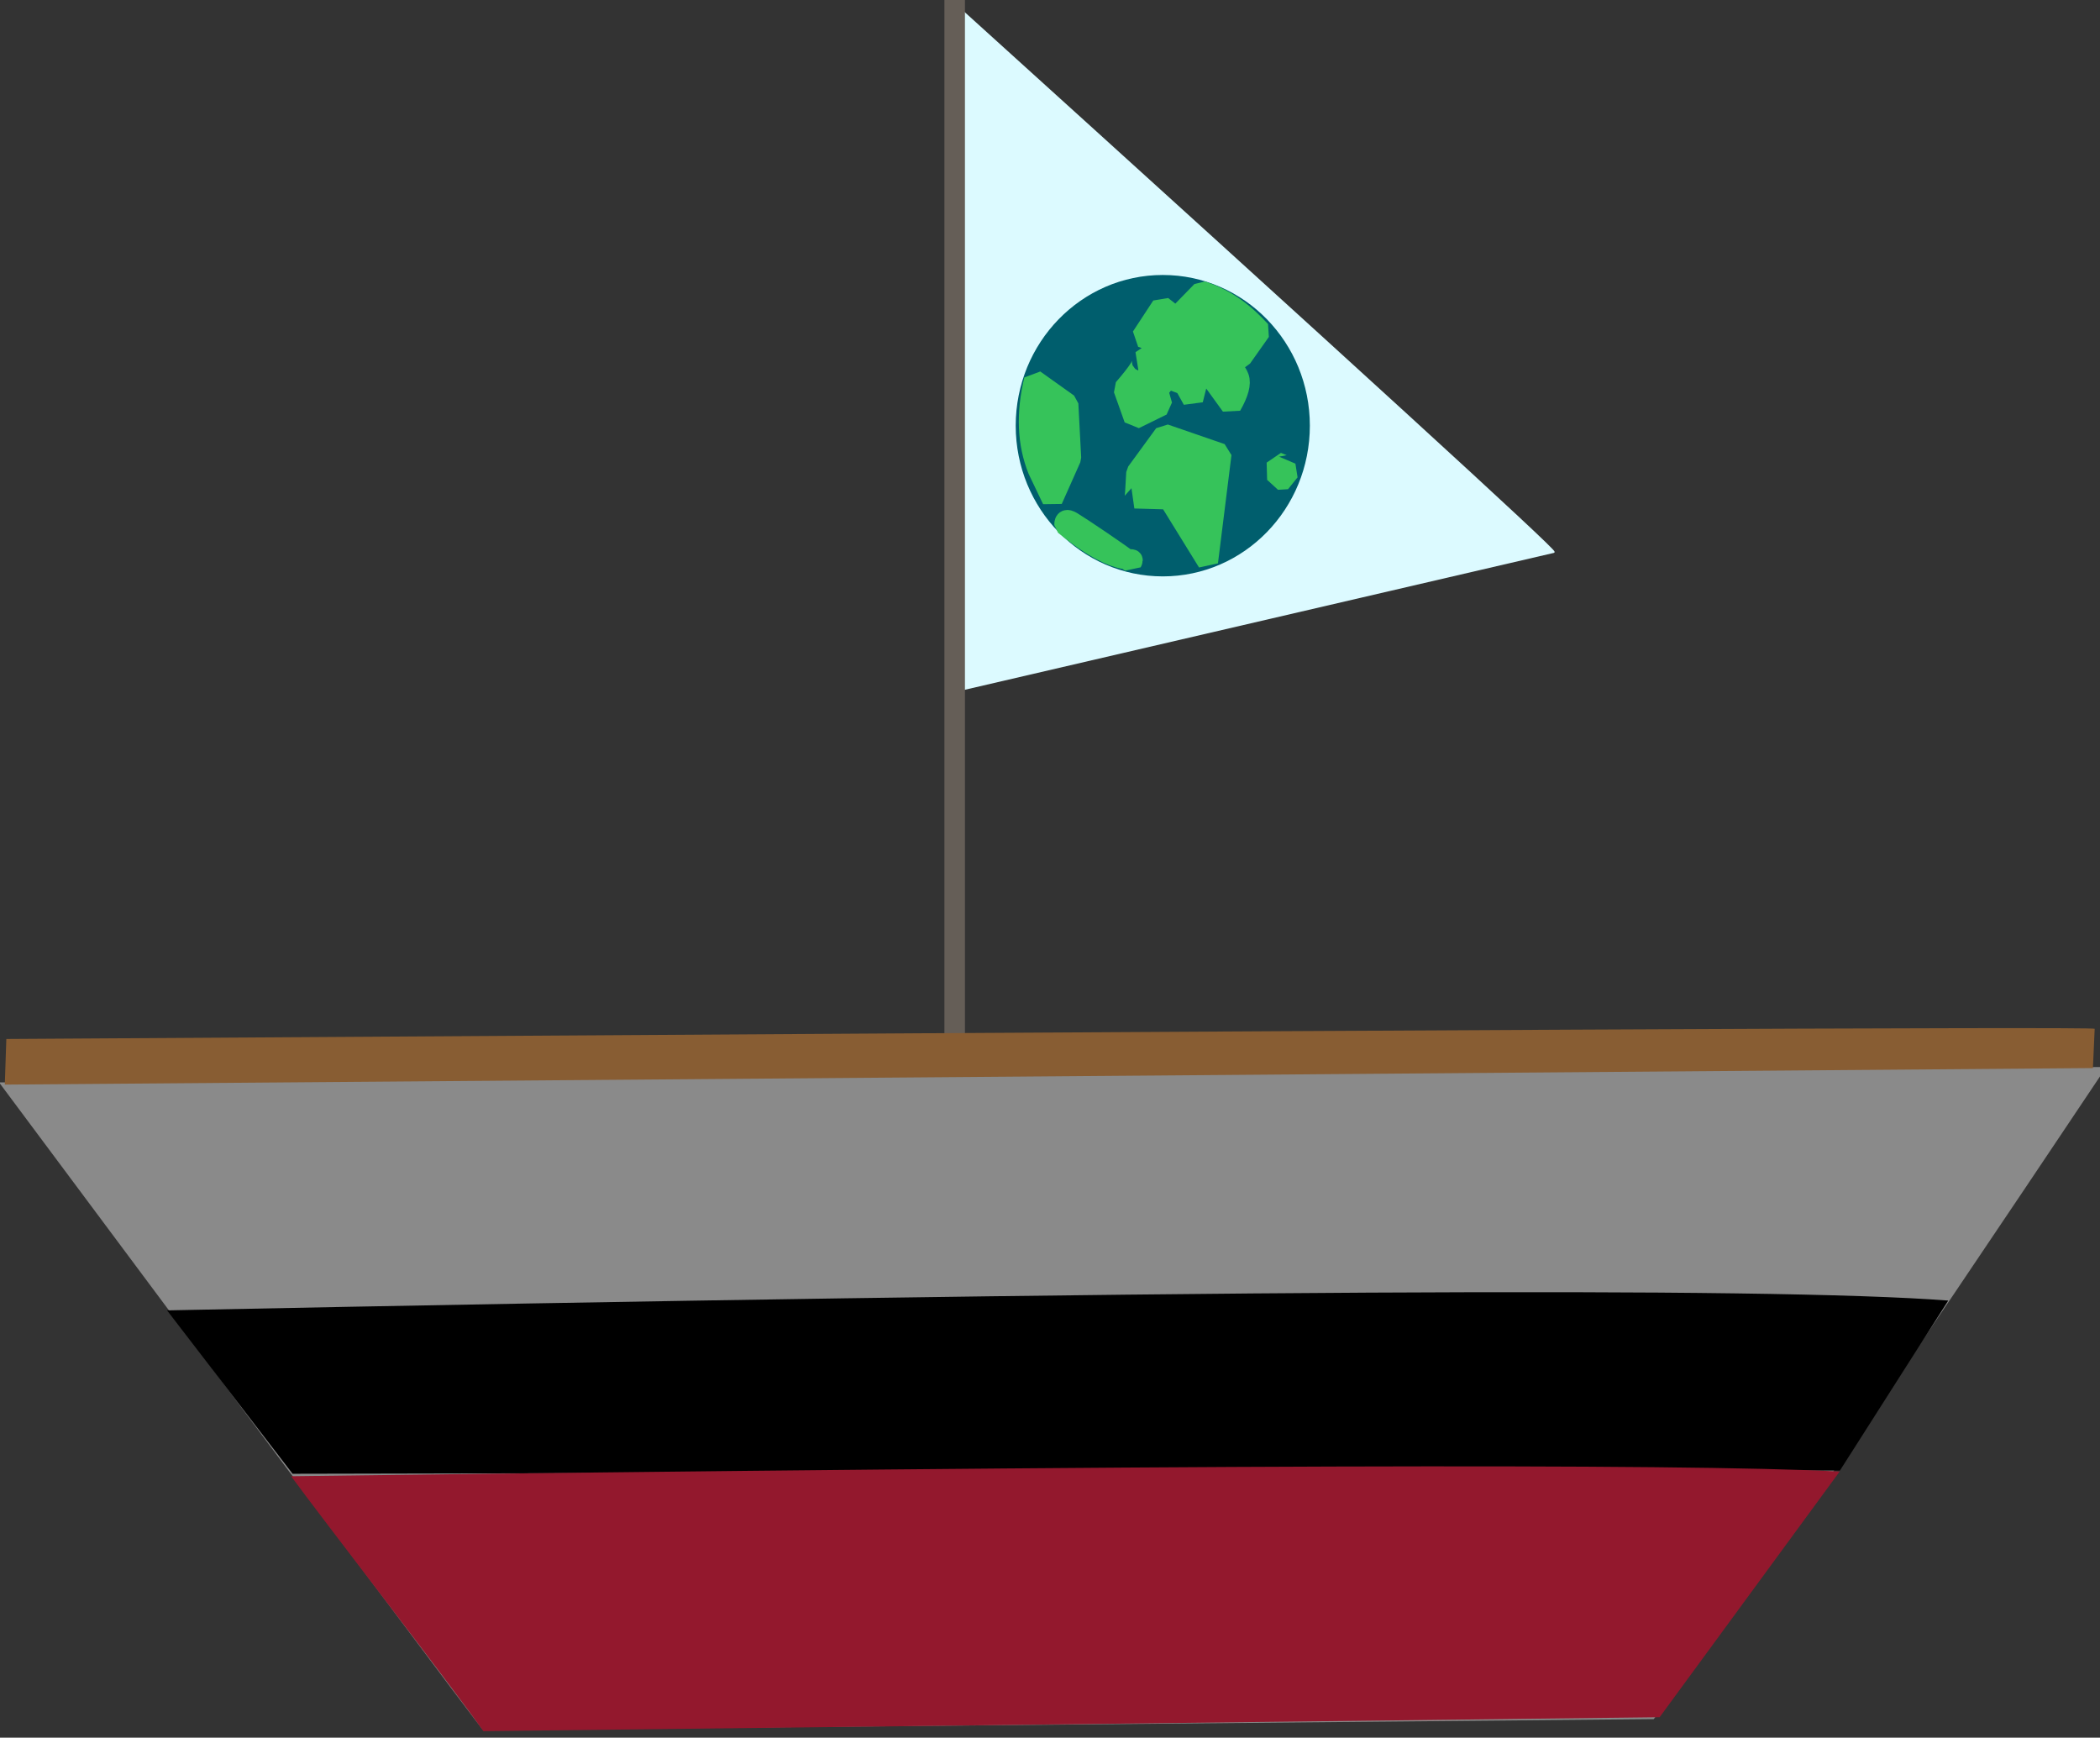 <?xml version="1.0" standalone="no"?>
<!DOCTYPE svg PUBLIC "-//W3C//DTD SVG 20010904//EN" "http://www.w3.org/TR/2001/REC-SVG-20010904/DTD/svg10.dtd">
<!-- Created using Krita: https://krita.org -->
<svg xmlns="http://www.w3.org/2000/svg" 
    xmlns:xlink="http://www.w3.org/1999/xlink"
    xmlns:krita="http://krita.org/namespaces/svg/krita"
    xmlns:sodipodi="http://sodipodi.sourceforge.net/DTD/sodipodi-0.dtd"
    width="346.32pt"
    height="286.56pt"
    viewBox="0 0 346.32 286.56">
<rect x="0" y="0" width="346.32" height="286.56" fill="#333333" stroke="none"/>
<defs/>
<path id="shape0" transform="translate(157.44, 0.704)" fill="#dcfaff" fill-rule="evenodd" stroke="#dcfaff" stroke-width="0.3" stroke-linecap="square" stroke-linejoin="bevel" d="M0 0L0 113.283L98.784 90.326C99.195 90.087 66.267 59.978 0 0Z" sodipodi:nodetypes="cccc"/><path id="shape1" transform="translate(157.44, 1.634)" fill="none" stroke="#655e57" stroke-width="3.386" stroke-linecap="square" stroke-linejoin="miter" stroke-miterlimit="2" d="M0 0L0 174.24" sodipodi:nodetypes="cc"/><ellipse id="shape2" transform="translate(169.2, 47.04)" rx="22.56" ry="23.16" cx="22.56" cy="23.16" fill="#005e6d" fill-rule="evenodd" stroke="#005e6d" stroke-width="3.386" stroke-linecap="square" stroke-linejoin="bevel"/><path id="shape3" transform="translate(187.117, 71.608)" fill="#36c35a" fill-rule="evenodd" stroke="#36c35a" stroke-width="3.386" stroke-linecap="square" stroke-linejoin="bevel" d="M0.308 6.322L4.922 0L14.29 3.231L12.06 21.084L5.656 10.716L0 10.556C0.066 10.535 0.169 9.123 0.308 6.322Z" sodipodi:nodetypes="ccccccc"/><path id="shape4" transform="translate(185.304, 48.023)" fill="#36c35a" fill-rule="evenodd" stroke="#36c35a" stroke-width="3.386" stroke-linecap="square" stroke-linejoin="bevel" d="M0 16.112L1.763 21.064L6.341 18.82L5.647 16.369L7.252 14.382L10.034 15.435L11.408 17.907L12.042 15.382L10.886 13.983L9.554 12.233L14.694 14.648L17.748 18.869C18.939 16.784 19.351 15.236 18.986 14.227C18.62 13.219 17.833 12.439 16.624 11.89L19.462 10.956L22.568 6.561C20.074 3.849 17.191 1.415 12.883 0L8.675 4.319L6.304 2.459L2.95 7.574L5.552 8.48L6.989 6.453L8.095 7.995L2.896 11.466C3.497 11.634 2.532 13.183 0 16.112Z" sodipodi:nodetypes="cccccccccccczcccccccccccc"/><path id="shape5" transform="translate(169.709, 62.641)" fill="#36c35a" fill-rule="evenodd" stroke="#36c35a" stroke-width="3.386" stroke-linecap="square" stroke-linejoin="bevel" d="M0.864 0L6.437 3.972L6.902 12.91L3.843 19.778L1.483 14.84C-0.26 10.499 -0.467 5.553 0.864 0Z" sodipodi:nodetypes="cccccc"/><path id="shape6" transform="translate(175.557, 85.789)" fill="#36c35a" fill-rule="evenodd" stroke="#36c35a" stroke-width="3.386" stroke-linecap="square" stroke-linejoin="bevel" d="M0 0.758C-0.01 -0.05 0.389 -0.212 1.199 0.272C2.414 0.998 9.39 5.658 11.04 7.018C11.853 5.37 9.883 8.841 0 0.758Z" sodipodi:nodetypes="czcc"/><path id="shape7" transform="translate(210.58, 76.242)" fill="#36c35a" fill-rule="evenodd" stroke="#36c35a" stroke-width="3.386" stroke-linecap="square" stroke-linejoin="bevel" d="M0 0L0.08 2.842L1.734 2.741L1.379 0.479C1.315 0.524 0.855 0.365 0 0Z" sodipodi:nodetypes="ccccc"/><path id="shape8" transform="translate(-0.151, 175.957)" fill="#8a8a8a" fill-rule="evenodd" stroke-opacity="0" stroke="#000000" stroke-width="0" stroke-linecap="square" stroke-linejoin="bevel" d="M0 2.545L347.515 0C309.759 56.454 288.397 87.623 283.429 93.508C278.462 99.392 275.332 103.564 274.038 106.022L272.878 107.54L79.822 109.334C79.544 109.215 52.937 73.618 0 2.545Z" sodipodi:nodetypes="cczcccc"/><path id="shape9" transform="translate(27.548, 213.092)" fill="#000000" fill-rule="evenodd" stroke-opacity="0" stroke="#000000" stroke-width="0" stroke-linecap="square" stroke-linejoin="bevel" d="M0 3.002L20.703 29.949L275.883 29.414L293.744 1.386C264.134 -0.898 166.219 -0.359 0 3.002Z" sodipodi:nodetypes="ccccc"/><path id="shape10" transform="translate(48.01, 241.817)" fill="#93182d" fill-rule="evenodd" stroke-opacity="0" stroke="#000000" stroke-width="0" stroke-linecap="square" stroke-linejoin="bevel" d="M0 1.628C5.204 8.746 26.642 36.426 31.706 43.67L225.686 41.37L255.379 0.853C229.252 -0.501 144.126 -0.243 0 1.628Z" sodipodi:nodetypes="ccccc"/><path id="shape11" transform="translate(0.791, 169.549)" fill="#885d33" fill-rule="evenodd" stroke-opacity="0" stroke="#000000" stroke-width="0" stroke-linecap="square" stroke-linejoin="bevel" d="M0.254 1.791L0 9.313L344.361 6.588L344.651 0.11C344.482 -0.26 229.683 0.301 0.254 1.791Z" sodipodi:nodetypes="ccccc"/>
</svg>
